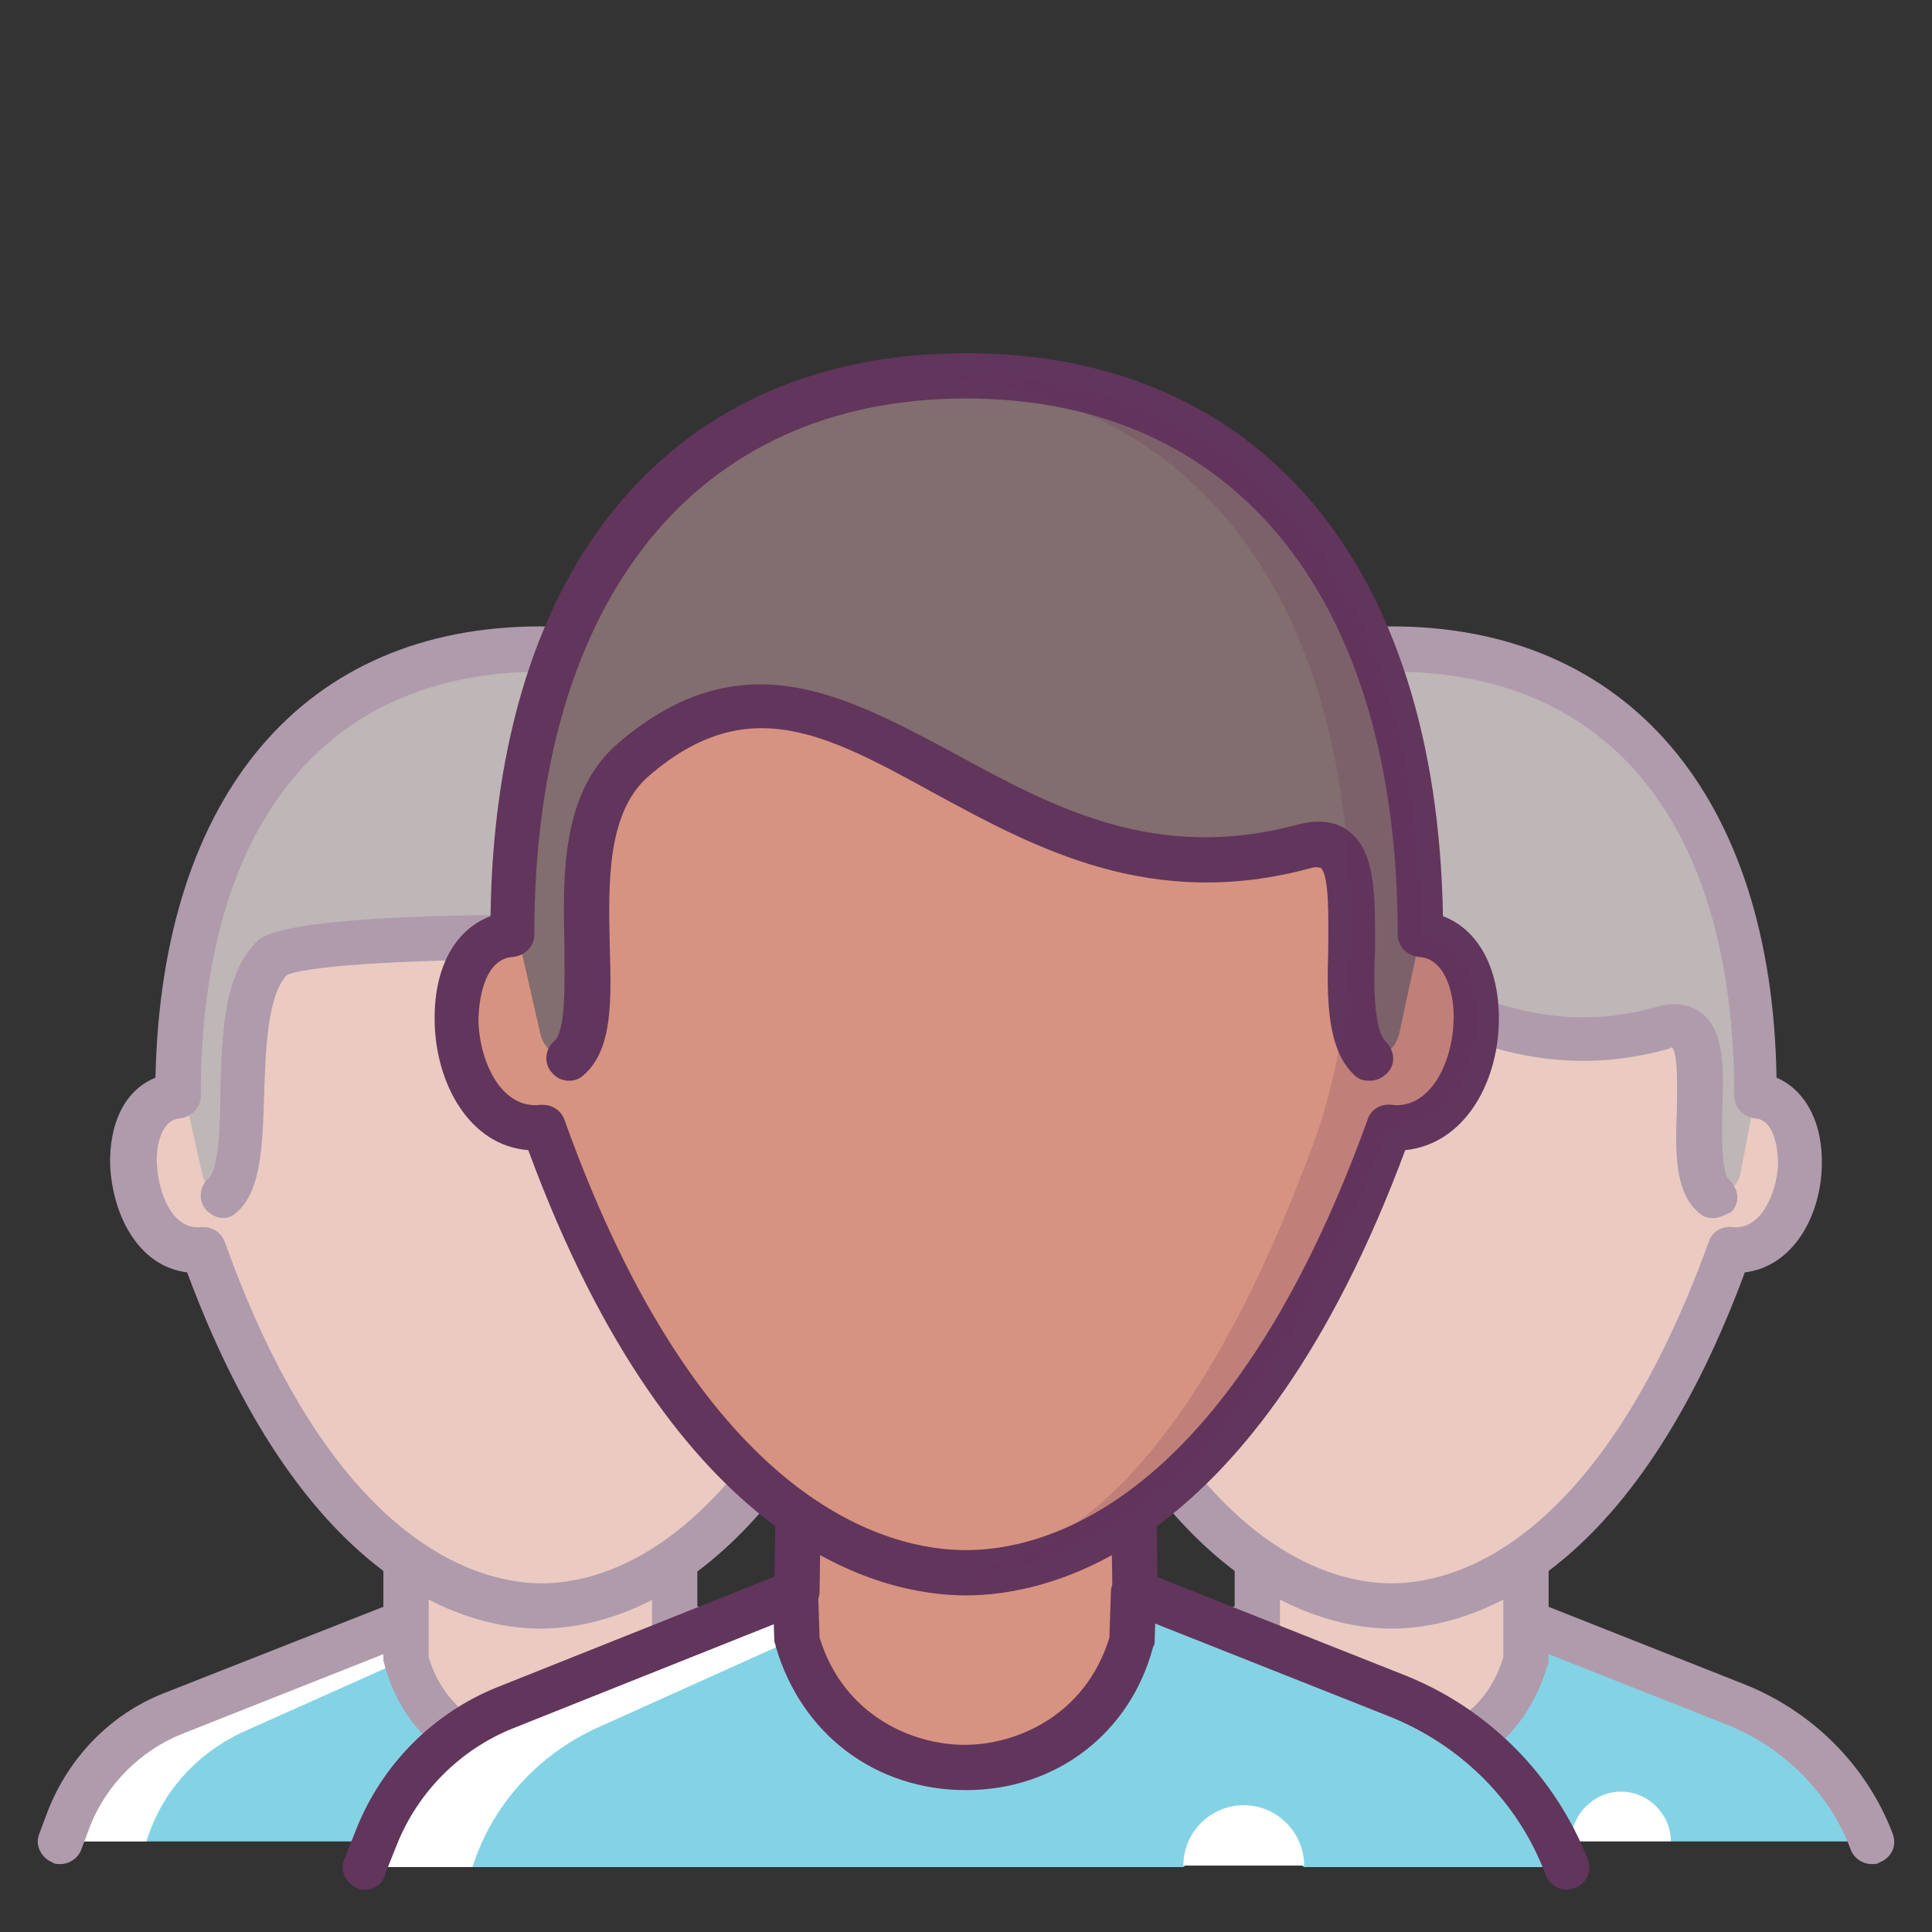 <?xml version="1.0" ?><!DOCTYPE svg  PUBLIC '-//W3C//DTD SVG 1.1//EN'  'http://www.w3.org/Graphics/SVG/1.1/DTD/svg11.dtd'><svg enable-background="new 0 0 128 128" id="Слой_1" version="1.1" viewBox="0 0 128 128" xml:space="preserve" xmlns="http://www.w3.org/2000/svg" xmlns:xlink="http://www.w3.org/1999/xlink"><rect x="0" y="0" width="128" height="128" fill="#333333" stroke="none"/><g><g><g><g><g><g><path d="M115,112.9l-13.9-5.5H83.2l-15.5,6.1c-3.1,1.2-5.6,3.7-6.8,6.9l-0.6,1.6h43.8l3.2-1.3l3.4,1.3H124l0,0        C122.4,117.8,119.1,114.6,115,112.9z" fill="#84D3E5"/></g></g></g></g><g><g><g><g><path d="M104.1,122c0-1.8,1.5-3.3,3.3-3.3s3.3,1.5,3.3,3.3H104.1z" fill="#FFFFFF"/></g></g></g></g><g><g><g><g><path d="M72.6,114.7l16.1-7.2h-5.5l-15.5,6.1c-3.1,1.2-5.6,3.7-6.8,6.9l-0.6,1.6H66l0,0        C67.1,118.7,69.5,116.1,72.6,114.7z" fill="#FFFFFF"/></g></g></g></g><g><g><g><g><g><path d="M101.1,101.9V112l0-2c-2.6,8.9-15.2,8.9-17.8,0l0,2l0-10.1" fill="#EBCAC2"/></g></g></g></g></g><g><g><g><g><g><path d="M92.2,118.2C92.2,118.2,92.2,118.2,92.2,118.2c-4.9,0-9-3.1-10.3-7.8c0-0.1-0.1-0.3-0.1-0.4v-8.1         c0-0.8,0.7-1.5,1.5-1.5s1.5,0.7,1.5,1.5v7.9c1.2,4,4.8,5.4,7.4,5.4c2.7,0,6.2-1.4,7.4-5.4v-7.9c0-0.8,0.7-1.5,1.5-1.5         s1.5,0.7,1.5,1.5v8.1c0,0.1,0,0.3-0.1,0.4C101.1,115.2,97.1,118.2,92.2,118.2z" fill="#AF9BAC"/></g></g></g></g></g><g><g><g><g><path d="M60.3,123.5c-0.2,0-0.4,0-0.5-0.1c-0.8-0.3-1.2-1.2-0.9-1.9l0.6-1.6c1.4-3.5,4.1-6.3,7.6-7.7l15.5-6.1        c0.8-0.3,1.6,0.1,1.9,0.8c0.3,0.8-0.1,1.6-0.8,1.9l-15.5,6.1c-2.7,1.1-4.9,3.3-6,6l-0.6,1.6C61.5,123.1,60.9,123.5,60.3,123.5        z" fill="#AF9BAC"/></g></g></g></g><g><g><g><g><path d="M124,123.5c-0.6,0-1.2-0.4-1.4-1c-1.4-3.7-4.4-6.7-8.1-8.2l-13.9-5.5c-0.8-0.3-1.1-1.2-0.8-1.9        c0.3-0.8,1.2-1.1,1.9-0.8l13.9,5.5c4.5,1.8,8.1,5.4,9.8,9.9c0.3,0.8-0.1,1.6-0.9,1.9C124.4,123.5,124.2,123.5,124,123.5z" fill="#AF9BAC"/></g></g></g></g><g><g><g><g><g><g><g><path d="M116.2,72.6c0-19.6-9.8-29.6-24.1-29.6S68.1,53,68.1,72.6c-4.6,0.3-3.6,10.8,1.7,10.2           c6.7,18.7,16,23.6,22.4,23.6s15.7-4.9,22.4-23.6C119.8,83.4,120.8,72.9,116.2,72.6z" fill="#EBCAC2"/></g></g></g></g><g><g><g><g><path d="M116.5,71.5c-0.3-18.9-10-28.6-24-28.6c0,0-0.1,0-0.1,0c0,0-0.1,0-0.1,0c-14,0-23.7,9.7-24,28.6           l1.4,6.3c0.2,0.8,0.8,1.3,1.6,1.3l0,0c2.5-2.3-1.2-11.9,3.4-15.8c11.3-9.6,19,9.2,35.6,4.6c4.5-1.2,0.9,8.9,3.4,11.2h0           c0.8,0,1.4-0.5,1.6-1.3L116.5,71.5z" fill="#BFB6B7"/></g></g></g></g><g><g><g><g><path d="M92.2,107.9c-4.4,0-15.5-2.3-23.4-23.6c-3.2-0.4-4.9-3.7-5.1-7c-0.1-2.9,1-5.1,3-5.9           c0.4-18.8,9.9-29.9,25.5-29.9s25.2,11.2,25.5,29.9c1.9,0.8,3.1,3,3,5.9c-0.1,3.3-1.9,6.6-5.1,7           C107.7,105.6,96.6,107.9,92.2,107.9z M69.8,81.3c0.6,0,1.2,0.4,1.4,1c7.3,20.4,17.1,22.6,21,22.6s13.6-2.2,21-22.6           c0.2-0.7,0.9-1.1,1.6-1c1.9,0.2,2.9-2.3,3-4.1c0-1-0.2-3-1.5-3.1c-0.8-0.1-1.4-0.7-1.4-1.5c0-17.9-8.2-28.1-22.6-28.1           S69.6,54.7,69.6,72.6c0,0.8-0.6,1.4-1.4,1.5c-1.3,0.1-1.6,2.1-1.5,3.1c0.1,1.8,1,4.3,2.9,4.1           C69.7,81.3,69.7,81.3,69.8,81.3z" fill="#AF9BAC"/></g></g></g></g><g><g><g><g><path d="M113.5,80.7c-0.4,0-0.7-0.1-1-0.4c-1.6-1.4-1.5-4.2-1.4-6.9c0-1.2,0.1-3.4-0.3-4           c-0.1,0-0.1,0-0.3,0.1c-8.6,2.4-15.1-1.2-20.3-4c-5.6-3-9.6-5.2-14.7-0.9c-2.1,1.8-2,5.5-1.9,8.8c0.1,3,0.1,5.6-1.4,7           c-0.6,0.6-1.6,0.5-2.1-0.1c-0.6-0.6-0.5-1.6,0.1-2.1c0.5-0.5,0.5-2.9,0.4-4.7c-0.1-3.7-0.2-8.4,3-11.1           c6.6-5.6,12.4-2.5,18.1,0.6c5.2,2.8,10.7,5.8,18.1,3.7c1.4-0.4,2.4,0,2.9,0.4c1.6,1.2,1.5,3.8,1.4,6.5           c0,1.5-0.1,4.1,0.5,4.6c0.6,0.6,0.7,1.5,0.1,2.1C114.3,80.5,113.9,80.7,113.5,80.7z" fill="#AF9BAC"/></g></g></g></g></g></g></g><g><g><g><g><path d="M58.7,112.9l-13.9-5.5H26.9l-15.5,6.1c-3.1,1.2-5.6,3.7-6.8,6.9L4,122h43.8l3.2-1.3l3.4,1.3h13.3l0,0        C66.1,117.8,62.8,114.6,58.7,112.9z" fill="#84D3E5"/></g></g></g></g><g><g><g><g><path d="M47.8,122c0-1.8,1.5-3.3,3.3-3.3c1.8,0,3.3,1.5,3.3,3.3H47.8z" fill="#F8BBB4"/></g></g></g></g><g><g><g><g><path d="M16.2,114.7l16.1-7.2h-5.5l-15.5,6.1c-3.1,1.2-5.6,3.7-6.8,6.9L4,122h5.7h0        C10.7,118.7,13.1,116.1,16.2,114.7z" fill="#FFFFFF"/></g></g></g></g><g><g><g><g><g><path d="M44.7,101.9l0,8.1c-2.6,8.9-15.2,8.9-17.8,0v-8.1" fill="#EBCAC2"/></g></g></g></g></g><g><g><g><g><g><path d="M35.8,118.2L35.8,118.2c-4.9,0-9-3.1-10.3-7.8c0-0.1-0.1-0.3-0.1-0.4v-8.1c0-0.8,0.7-1.5,1.5-1.5         s1.5,0.7,1.5,1.5v7.9c1.2,4,4.8,5.4,7.4,5.4s6.2-1.4,7.4-5.4v-7.9c0-0.8,0.7-1.5,1.5-1.5s1.5,0.7,1.5,1.5v8.1         c0,0.1,0,0.3-0.1,0.4C44.8,115.2,40.8,118.2,35.8,118.2z" fill="#AF9BAC"/></g></g></g></g></g><g><g><g><g><path d="M4,123.5c-0.2,0-0.4,0-0.5-0.1c-0.8-0.3-1.2-1.2-0.9-1.9l0.6-1.6c1.4-3.5,4.1-6.3,7.6-7.7l15.5-6.1        c0.8-0.3,1.6,0.1,1.9,0.8c0.3,0.8-0.1,1.6-0.8,1.9L12,114.9c-2.7,1.1-4.9,3.3-6,6l-0.6,1.6C5.2,123.1,4.6,123.5,4,123.5z" fill="#AF9BAC"/></g></g></g></g><g><g><g><g><path d="M67.7,123.5c-0.6,0-1.2-0.4-1.4-1c-1.4-3.7-4.4-6.7-8.1-8.2l-13.9-5.5c-0.8-0.3-1.1-1.2-0.8-1.9        c0.3-0.8,1.2-1.1,1.9-0.8l13.9,5.5c4.5,1.8,8.1,5.4,9.8,9.9c0.3,0.8-0.1,1.6-0.9,1.9C68,123.5,67.9,123.5,67.7,123.5z" fill="#AF9BAC"/></g></g></g></g><g><g><g><g><g><g><path d="M59.9,72.6C59.9,53,50.1,43,35.8,43S11.8,53,11.8,72.6c-4.6,0.3-3.6,10.8,1.7,10.2          c6.7,18.7,16,23.6,22.4,23.6s15.7-4.9,22.4-23.6C63.5,83.4,64.5,72.9,59.9,72.6z" fill="#EBCAC2"/></g></g></g></g><g><g><g><g><path d="M60.2,71.5c-0.3-18.9-10-28.6-24-28.6c0,0-0.1,0-0.1,0c0,0-0.1,0-0.1,0c-14,0-23.7,9.7-24,28.6          l1.4,6.3c0.2,0.8,0.8,1.3,1.6,1.3h0c2.5-2.3,0-12.6,3.4-15.8c1.9-1.8,33.7-1.8,35.6,0c3.4,3.2,0.9,13.6,3.4,15.8h0          c0.8,0,1.4-0.5,1.6-1.3L60.2,71.5z" fill="#BFB6B7"/></g></g></g></g><g><g><g><g><path d="M35.8,107.9c-4.4,0-15.5-2.3-23.4-23.6c-3.2-0.4-4.9-3.7-5.1-7c-0.1-2.9,1-5.1,3-5.9          c0.4-18.8,9.9-29.9,25.5-29.9S61,52.7,61.4,71.4c1.9,0.8,3.1,3,3,5.9c-0.1,3.3-1.9,6.6-5.1,7          C51.3,105.6,40.3,107.9,35.8,107.9z M13.5,81.3c0.6,0,1.2,0.4,1.4,1c7.3,20.4,17.1,22.6,21,22.6s13.6-2.2,21-22.6          c0.2-0.7,0.9-1.1,1.6-1c1.9,0.2,2.9-2.3,2.9-4.1c0-1-0.2-3-1.5-3.1c-0.8-0.1-1.4-0.7-1.4-1.5c0-17.9-8.2-28.1-22.6-28.1          S13.3,54.7,13.3,72.6c0,0.8-0.6,1.4-1.4,1.5c-1.3,0.1-1.6,2.1-1.5,3.1c0.1,1.8,1,4.3,2.9,4.1C13.3,81.3,13.4,81.3,13.5,81.3          z" fill="#AF9BAC"/></g></g></g></g></g><g><g><g><g><path d="M14.8,80.7c-0.4,0-0.8-0.2-1.1-0.5c-0.6-0.6-0.5-1.6,0.1-2.1c0.7-0.6,0.8-3.6,0.8-5.7         c0.1-3.9,0.2-7.9,2.5-10.1c1.2-1.1,7.6-1.7,18.8-1.7c0,0,0,0,0,0c11.2,0,17.6,0.6,18.8,1.7c2.3,2.2,2.4,6.2,2.5,10.1         c0.1,2.1,0.2,5.1,0.8,5.7c0.6,0.6,0.7,1.5,0.1,2.1c-0.6,0.6-1.5,0.7-2.1,0.1c-1.6-1.5-1.7-4.4-1.8-7.8         c-0.1-2.9-0.2-6.5-1.5-7.9c-3.2-1.4-30.5-1.4-33.7,0c-1.3,1.4-1.4,5-1.5,7.9c-0.1,3.4-0.2,6.4-1.8,7.8         C15.5,80.5,15.2,80.7,14.8,80.7z" fill="#AF9BAC"/></g></g></g></g></g></g><g><g><g><g><g><g><g><g><path d="M92.5,112.3l-17.4-6.9H52.8l-19.3,7.7c-3.9,1.5-7,4.7-8.5,8.6l-0.8,2h54.2l3.8-3l4.2,3h17.4l0,0           C101.8,118.5,97.7,114.4,92.5,112.3z" fill="#84D3E5"/></g></g></g></g><g><g><g><g><path d="M78.4,123.6c0-2.2,1.8-4,4-4s4,1.8,4,4H78.4z" fill="#FFFFFF"/></g></g></g></g></g><g><g><g><g><path d="M39.5,114.5l20.2-9.1h-6.9l-19.3,7.7c-3.9,1.5-7,4.7-8.5,8.6l-0.8,2h7.1l0,0          C32.6,119.6,35.6,116.3,39.5,114.5z" fill="#FFFFFF"/></g></g></g></g><g><g><g><g><g><g><path d="M75.1,98.6l0,10.1c-3.2,11.2-19,11.2-22.3,0l0-10.1" fill="#D79381"/></g></g></g></g><g><g><g><g><path d="M52.8,106.9C52.8,106.9,52.8,106.9,52.8,106.9c-0.8,0-1.5-0.7-1.5-1.5l0.1-6.9            c0-0.8,0.7-1.5,1.5-1.5c0,0,0,0,0,0c0.8,0,1.5,0.7,1.5,1.5l-0.1,6.9C54.3,106.3,53.6,106.9,52.8,106.9z" fill="#62355C"/></g></g></g><g><g><g><path d="M75.2,106.9c-0.8,0-1.5-0.7-1.5-1.5l-0.1-6.9c0-0.8,0.7-1.5,1.5-1.5c0,0,0,0,0,0            c0.8,0,1.5,0.7,1.5,1.5l0.1,6.9C76.7,106.2,76,106.9,75.2,106.9C75.2,106.9,75.2,106.9,75.2,106.9z" fill="#62355C"/></g></g></g></g></g><g><g><g><path d="M24.2,125.2c-0.2,0-0.4,0-0.5-0.1c-0.8-0.3-1.2-1.2-0.9-1.9l0.8-2c1.7-4.3,5.1-7.7,9.3-9.4l19.3-7.7          c0.8-0.3,1.6,0.1,1.9,0.8c0.3,0.8-0.1,1.6-0.8,1.9L34,114.5c-3.5,1.4-6.3,4.2-7.7,7.7l-0.8,2          C25.4,124.8,24.8,125.2,24.2,125.2z" fill="#62355C"/></g></g></g><g><g><g><path d="M103.8,125.2c-0.6,0-1.2-0.4-1.4-1c-1.8-4.8-5.6-8.6-10.4-10.5l-17.4-6.9c-0.8-0.3-1.1-1.2-0.8-1.9          c0.3-0.8,1.2-1.1,1.9-0.8l17.4,6.9c5.5,2.2,9.9,6.6,12.1,12.2c0.3,0.8-0.1,1.6-0.9,1.9C104.2,125.1,104,125.2,103.8,125.2z" fill="#62355C"/></g></g></g><g><g><g><path d="M64,118.6c-6,0-10.9-3.7-12.6-9.5c0-0.1-0.1-0.3-0.1-0.4l-0.1-3.2c0-0.8,0.6-1.5,1.5-1.5          c0.8-0.1,1.5,0.6,1.5,1.5l0.1,3c1.6,5.2,6.2,7.1,9.6,7.1s8-1.9,9.6-7.1l0.1-3c0-0.8,0.7-1.5,1.5-1.5c0.8,0,1.5,0.7,1.5,1.5          l-0.1,3.2c0,0.1,0,0.3-0.1,0.4C74.9,114.8,70,118.6,64,118.6z" fill="#62355C"/></g></g></g><g><g><g><g><g><g><g><path d="M94.1,61.9c0-24.4-12.2-37-30.1-37s-30.1,12.6-30.1,37c-5.8,0.4-4.5,13.5,2.1,12.8              c8.4,23.3,20,29.5,28,29.5S83.6,98,92,74.7C98.6,75.4,99.9,62.3,94.1,61.9z" fill="#D79381"/></g></g></g><g><g><g><path d="M94.4,60.6C94,37,81.9,24.9,64.4,24.9c-0.1,0-0.1,0-0.2,0c-0.1,0-0.1,0-0.2,0              c-17.5,0-29.6,12.1-30,35.7l1.8,7.9c0.2,0.9,1,1.6,2,1.6l0,0c3.1-2.8-1.5-14.8,4.2-19.8c14.1-12,23.7,11.5,44.5,5.8              c5.7-1.6,1.1,11.2,4.2,14l0,0c1,0,1.8-0.7,2-1.6L94.4,60.6z" fill="#826D6F"/></g></g></g><g><g><g><path d="M64,105.7c-5.5,0-19.2-2.9-29-29.5c-3.9-0.3-6.1-4.4-6.2-8.4c-0.1-3.6,1.3-6.2,3.7-7.1              C32.8,37.3,44.6,23.4,64,23.4s31.2,13.9,31.6,37.3c2.4,0.9,3.8,3.6,3.7,7.1c-0.1,4-2.3,8-6.2,8.4              C83.2,102.8,69.5,105.7,64,105.7z M36,73.2c0.6,0,1.2,0.4,1.4,1c9.2,25.7,21.6,28.5,26.6,28.5s17.3-2.8,26.6-28.5              c0.2-0.7,0.9-1.1,1.6-1c2.5,0.3,4-2.7,4.1-5.5c0.1-1.5-0.4-4.2-2.3-4.3c-0.8-0.1-1.4-0.7-1.4-1.5              c0-22.2-10.7-35.5-28.6-35.5S35.4,39.7,35.4,61.9c0,0.8-0.6,1.4-1.4,1.5c-1.9,0.1-2.3,2.8-2.3,4.3              c0.1,2.8,1.6,5.8,4.1,5.5C35.9,73.2,36,73.2,36,73.2z" fill="#62355C"/></g></g></g><g><g><g><path d="M90.7,71.6c-0.4,0-0.7-0.1-1-0.4c-1.8-1.7-1.8-5.1-1.7-8.3c0-1.8,0.1-4.9-0.5-5.4              c0,0-0.3-0.1-0.6,0c-10.6,2.9-18.3-1.3-25.1-5c-7.1-3.9-12.3-6.7-18.8-1.1c-2.8,2.4-2.7,7.1-2.6,11.3              c0.1,3.6,0.2,6.8-1.7,8.5c-0.6,0.6-1.6,0.5-2.1-0.1c-0.6-0.6-0.5-1.6,0.1-2.1c0.8-0.7,0.7-3.6,0.7-6.2              c-0.1-4.6-0.3-10.3,3.6-13.6c8.1-6.9,14.9-3.2,22.2,0.7c6.6,3.6,13.4,7.3,22.9,4.7c1.6-0.4,2.7,0,3.3,0.5              c1.8,1.4,1.7,4.5,1.7,7.8c-0.1,2.2-0.1,5.3,0.7,6.1c0.6,0.6,0.7,1.5,0.1,2.1C91.5,71.5,91.1,71.6,90.7,71.6z" fill="#62355C"/></g></g></g></g><g opacity="0.2"><g><g><g><path d="M94.1,61.9c0-24.4-12.2-37-30.1-37c-0.4,0-0.8,0-1.3,0c-0.3,0-0.7,0-1,0.1              c16.6,1,27.8,13.5,27.8,36.9c-0.3,5.2-0.7,8.3-2.1,12.8c-8,22.3-16.9,28.9-24.6,29.5c0,0,0,0,0,0c0.4,0,0.8,0,1.1,0              c7.9,0,19.6-6.2,28-29.5C98.6,75.4,99.9,62.3,94.1,61.9z" fill="#62345B"/></g></g></g></g></g></g></g></g><g><g><g><g><g><path d="           M52.7,104.6" fill="none" stroke="#F7BD35" stroke-linecap="round" stroke-linejoin="round" stroke-miterlimit="10" stroke-width="3"/></g></g></g><g><g><g><path d="           M75.3,104.6" fill="none" stroke="#F7BD35" stroke-linecap="round" stroke-linejoin="round" stroke-miterlimit="10" stroke-width="3"/></g></g></g></g></g></g></g></g></g></svg>